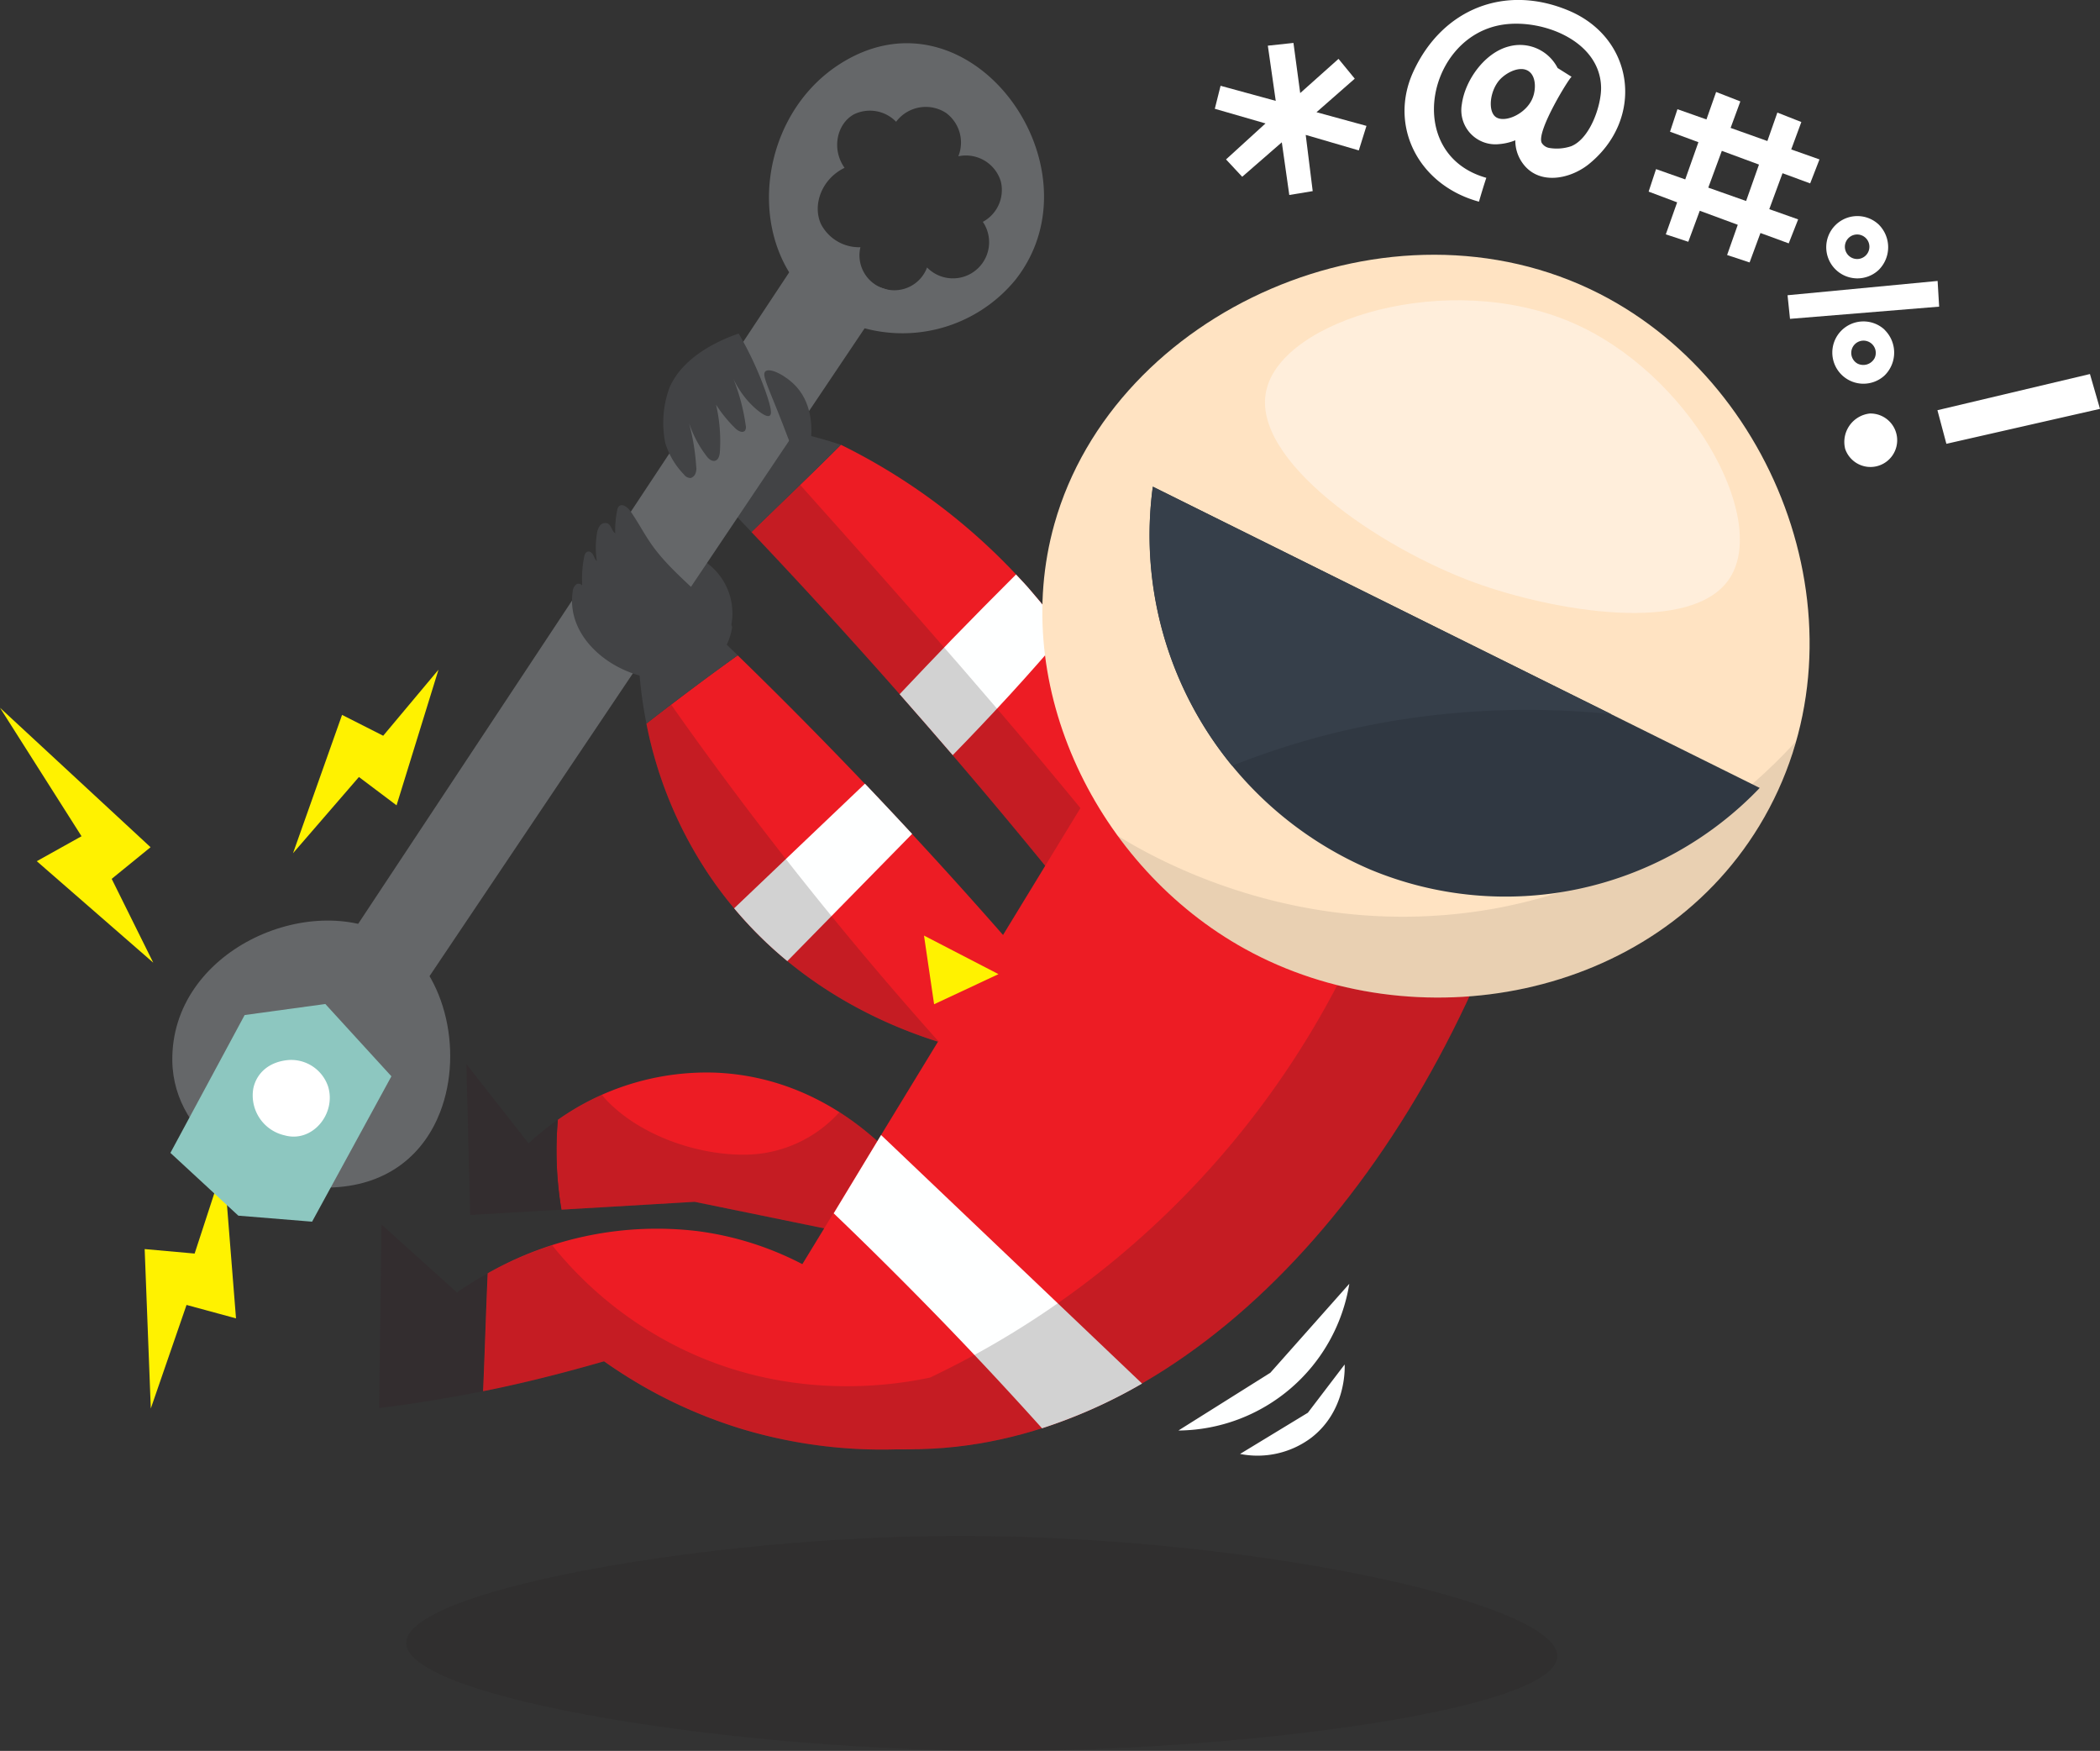 <svg xmlns="http://www.w3.org/2000/svg" xmlns:xlink="http://www.w3.org/1999/xlink" viewBox="0 0 342.57 285.55"><rect x="0" y="0" width="342.57" height="285.55" fill="#333333" stroke="none"/><defs><style>.cls-1{fill:#ed1c24;}.cls-2{fill:#feffff;}.cls-11,.cls-3{fill:#231f20;}.cls-3{opacity:0.2;}.cls-4{fill:#332d2f;}.cls-5{fill:#424345;}.cls-6{fill:#fff200;}.cls-7{fill:#656769;}.cls-8{fill:url(#linear-gradient);}.cls-9{fill:#fff;}.cls-10{fill:#ffe3c2;}.cls-11{opacity:0.1;}.cls-12{fill:#303842;}.cls-13{fill:#363f4a;}.cls-14{fill:#ffeedb;}</style><linearGradient id="linear-gradient" x1="-14890.56" y1="-4131.26" x2="-14890.56" y2="-4094.22" gradientTransform="matrix(-0.86, -0.51, -0.51, 0.86, -14832.2, -3966.36)" gradientUnits="userSpaceOnUse"><stop offset="0" stop-color="#608782"/><stop offset="1" stop-color="#8dc7c0"/></linearGradient></defs><title>team-struggling</title><g id="Layer_2" data-name="Layer 2"><g id="Layer_1-2" data-name="Layer 1"><path class="cls-1" d="M116.55,174.93A42.1,42.1,0,0,0,91,182.63a58.12,58.12,0,0,0,.58,14.65L113.32,196l32.31,6.62,3.69-9.69C148,191.09,136.73,175.68,116.55,174.93Z"/><path class="cls-1" d="M188.41,132.92a99.36,99.36,0,0,0-51.23-60.38c-4.73,4.74-9.64,9.39-14.59,14.23q27,28.48,51.42,58.75Z"/><path class="cls-2" d="M168.25,96.45c-.83-1-1.67-1.87-2.51-2.76q-5.22,5.2-10.49,10.62c-2.89,3-5.71,5.95-8.49,8.9q4.36,4.95,8.66,9.94,4.64-4.75,9.36-9.89c3.09-3.37,6-6.71,8.87-10C172,101,170.23,98.73,168.25,96.45Z"/><path class="cls-3" d="M122.59,86.77q27,28.48,51.42,58.75l7.82-6.84c-16.31-20.36-33.78-40-51.31-59.61C127.9,81.61,125.25,84.16,122.59,86.77Z"/><path class="cls-3" d="M136.93,181.38a20.93,20.93,0,0,1-15.11,6.93c-8.09.16-17.78-3.23-23.23-9.27-.14-.15-.26-.32-.39-.48A45.08,45.08,0,0,0,91,182.63a58.12,58.12,0,0,0,.58,14.65L113.32,196l32.31,6.62,3.69-9.69A46,46,0,0,0,136.93,181.38Z"/><path class="cls-1" d="M186.25,115.38,117,228.94c13.48,6.32,24.91,7.59,33.24,7.39,40-1,78-37.94,96.94-92.32Z"/><path class="cls-4" d="M74.54,210.78,62.23,199.7l-.38,29.93c5.31-.65,11-1.56,17-2.75.28-6.41.46-12.81.75-19.22A56.84,56.84,0,0,0,74.54,210.78Z"/><path class="cls-1" d="M113.78,200.78a56,56,0,0,0-34.22,6.88c-.29,6.41-.47,12.81-.75,19.22l1.27-.25c6.65-1.37,12.82-3,18.46-4.62a78.31,78.31,0,0,0,22.62,11.08,79.31,79.31,0,0,0,37.08,2C157.43,233.26,144.06,204.74,113.78,200.78Z"/><path class="cls-2" d="M143.73,185.11,136,197.88q8.65,8.28,17.53,17.42,8.64,8.93,16.45,17.63a83.53,83.53,0,0,0,16.32-7.29Z"/><path class="cls-3" d="M227.18,139.38a145.26,145.26,0,0,1-75.47,85.29c-5.87,1.23-22.74,4-40.63-4.75a61.9,61.9,0,0,1-21-16.83,60.44,60.44,0,0,0-10.49,4.56c-.29,6.41-.47,12.81-.75,19.22l1.27-.25c6.65-1.37,12.82-3,18.46-4.62a77.88,77.88,0,0,0,48.76,14.31c1,0,2,0,2.94,0,40-1,78-37.94,96.94-92.32Z"/><path class="cls-5" d="M137.17,72.54a75.08,75.08,0,0,0-9.08-2.39L118.06,82c1.52,1.58,3,3.17,4.53,4.76C127.53,81.93,132.44,77.28,137.17,72.54Z"/><path class="cls-5" d="M113,90.53a10.22,10.22,0,0,1,5.78,13.22l-6.45-5.19Z"/><path class="cls-1" d="M135.64,122.18q-7.7-7.92-15.3-15.3c-4.94,3.52-9.76,7.16-14.89,11.13a67.55,67.55,0,0,0,10.29,24.8c16.37,24.16,42.68,28.75,47.43,29.49l10.44-8.2C162.12,150.47,149.49,136.42,135.64,122.18Z"/><path class="cls-2" d="M119.76,148.13a65.89,65.89,0,0,0,8.68,8.61L148.79,136q-3.78-4.08-7.69-8.19Z"/><path class="cls-3" d="M105.45,118a67.55,67.55,0,0,0,10.29,24.8c11.19,16.52,27,23.88,37.44,27.13a605.28,605.28,0,0,1-43.69-55Z"/><path class="cls-5" d="M109.93,96.92l-5.85,6.46A71.06,71.06,0,0,0,105.45,118c5.13-4,10-7.61,14.89-11.13C116.85,103.49,113.38,100.15,109.93,96.92Z"/><polygon class="cls-6" points="162.88 158.87 152.38 163.78 150.73 152.58 162.88 158.87"/><path class="cls-3" d="M165.44,285.55c37.86-.18,88.36-6.66,88.6-15.41.25-9-53.07-20.38-102.24-19.61-39,.61-85.68,9-85.53,17.46C66.43,277,120.06,285.76,165.44,285.55Z"/><path class="cls-2" d="M220.1,209.38l-12.87,14.5-15,9.42a28.49,28.49,0,0,0,27.88-23.92Z"/><path class="cls-2" d="M219.35,222.53l-6,7.87-11.06,6.72a14.62,14.62,0,0,0,11.59-2.62C219.61,230.1,219.38,223.17,219.35,222.53Z"/><path class="cls-6" d="M25,157,6,140.45l7.3-4.07L0,115.43l24.56,22.74-6.34,5.16Z"/><path class="cls-6" d="M36.5,189.9l2,25.11-8.07-2.19-5.83,16.89-1-26,8.15.73Z"/><path class="cls-6" d="M71.53,109.22l-6.84,22.12-6.14-4.62L47.8,139.15l8-22.56,6.71,3.4Z"/><path class="cls-7" d="M71.79,181.39c3.94-10.16.68-23.7-8.1-28.71-13.21-7.54-35.83,2.38-35.58,20.35.18,12.84,14.27,21.22,26.32,20.62C63.6,193.19,69.23,188,71.79,181.39Z"/><polygon class="cls-8" points="63.85 175.53 50.91 199.24 38.88 198.26 27.8 188.02 39.91 165.54 53.07 163.74 63.85 175.53"/><path class="cls-9" d="M41.32,177.53c.48-2.36,2.4-4.39,5.82-4.66a6.36,6.36,0,0,1,6.37,4.29c1.4,4.44-2.54,9.27-7.08,8A6.67,6.67,0,0,1,41.32,177.53Z"/><polygon class="cls-7" points="130.12 42.33 55.15 155.62 67.23 163.42 145.17 47.4 130.12 42.33"/><path class="cls-5" d="M119.43,102.31a10,10,0,0,1-3.29,6c-8,6.67-24.3-1-22.72-11.8a1.61,1.61,0,0,1,.65-1.25c.43-.23,1.12.17.93.62a18.68,18.68,0,0,1,.28-5c.07-.38.22-.82.59-.92s.75.24.93.59a3.38,3.38,0,0,0,.57,1,14.17,14.17,0,0,1,0-4.48,2.81,2.81,0,0,1,.47-1.31,1.1,1.1,0,0,1,1.25-.41c.64.28.69,1.23,1.27,1.63a16.39,16.39,0,0,1,.31-3.72,1.29,1.29,0,0,1,.28-.67c.54-.55,1.42.12,1.87.75,1.32,1.87,2.34,3.92,3.69,5.77,2.42,3.32,5.67,6,8.58,8.86C115.63,98.58,119.55,101.74,119.43,102.31Z"/><path class="cls-7" d="M138.78,52.81a23.84,23.84,0,0,0,26.86-7.17C180.11,27.3,158.26-3.15,137,10.44,121.73,20.2,120.86,45.57,138.78,52.81Zm.4-34.1a5.94,5.94,0,0,1,7,1.15,6.05,6.05,0,0,1,8.15-1.44,6,6,0,0,1,2,7.07,5.94,5.94,0,0,1,6.94,4.13,5.9,5.9,0,0,1-2.94,6.56,5.9,5.9,0,0,1-9.1,7.44,5.69,5.69,0,0,1-10.87-3.3,7,7,0,0,1-6.46-3.83c-1.38-3.11.14-7.3,3.87-9.12C135.59,24.27,136.56,20.24,139.18,18.72Z"/><path class="cls-10" d="M260.91,47.9C226.85,30.55,181.8,50.59,172,85.46c-7.45,26.51,7,56,31.1,69.3,27.54,15.21,66.48,8.56,83.89-20.08C305.48,104.26,291,63.25,260.91,47.9Z"/><path class="cls-11" d="M182.34,136.31a64.4,64.4,0,0,0,20.76,18.46c27.54,15.21,66.48,8.56,83.89-20.08a55.92,55.92,0,0,0,6-13.8,88.34,88.34,0,0,1-48.87,27.23C212.34,153.92,188.14,139.89,182.34,136.31Z"/><path class="cls-12" d="M188.06,79.37l99,49.13a57.37,57.37,0,0,1-63.51,13.32A59.35,59.35,0,0,1,188.06,79.37Z"/><path class="cls-13" d="M262.84,116.47l-74.78-37.1A59.09,59.09,0,0,0,201,124.89a127,127,0,0,1,25.27-7.15A134,134,0,0,1,262.84,116.47Z"/><path class="cls-4" d="M91,182.63a41,41,0,0,0-4.77,3.84L76.08,173.54l.62,24.61,14.89-.87A58.12,58.12,0,0,1,91,182.63Z"/><path class="cls-9" d="M342.57,66.68l-25.06,5.7-1.46-5.48L340.93,61ZM305,67.44A4.67,4.67,0,0,0,301,73.21,4.36,4.36,0,1,0,305,67.44Z"/><path class="cls-9" d="M255.88,1.72c-10.35-4.34-20.57-.3-25.3,9.91-4.1,8.84.74,18.55,10.68,21.26.38-1.3.77-2.6,1.2-3.89-13.59-3.82-9.71-23.26,2.85-25,6.49-.9,15.65,2.72,15.87,10.16.09,2.9-1.74,8.41-4.86,9.68a7.37,7.37,0,0,1-3.58.29,1.81,1.81,0,0,1-1.23-.81c-1-1.81,4.66-10.92,4.87-10.79l-2.29-1.44a6.89,6.89,0,0,0-7.94-3.52c-3.94,1-7.16,5.51-7.68,9.42a5.56,5.56,0,0,0,6.11,6.51,8.89,8.89,0,0,0,2.61-.62,6.29,6.29,0,0,0,1,3.45c2.54,3.94,7.71,3,10.88.53C268.31,19.51,266.74,6.27,255.88,1.72ZM244,19.08c-1.29-.94-1-4.14.58-6,1.14-1.29,3.42-2.42,4.8-1.46,1.21.85,1.17,2.92.69,4.21C249.12,18.52,245.48,20.14,244,19.08Z"/><path class="cls-9" d="M306.43,36.58a5.08,5.08,0,1,0,0,7.48A5.21,5.21,0,0,0,306.43,36.58ZM302,42a2,2,0,1,1,2.75-.88A2,2,0,0,1,302,42Zm5.42,11.76a5.08,5.08,0,1,0,0,7.48A5.21,5.21,0,0,0,307.43,53.79ZM303,59.29a2,2,0,1,1,2.81-.9A2.09,2.09,0,0,1,303,59.29ZM291.6,48.15l24.48-2.33.25,4.19L292,52Z"/><path class="cls-9" d="M221.66,24.53l1.25-4-8.15-2.23L221,12.83,218.35,9.6l-6.25,5.58L211,7l-4.18.45,1.29,9-9-2.46-.94,3.75,8.27,2.39L200,26l2.64,2.83,6.46-5.62,1.22,8.59,3.82-.63L213,22Z"/><path class="cls-9" d="M291.79,39.69l1.54-3.91-4.71-1.67,2.16-5.86,4.51,1.66L296.81,26l-4.61-1.63,1.65-4.47-3.91-1.54L288.31,23l-6-2.14,1.59-4.32L279.95,15l-1.58,4.48-4.73-1.67-1.21,3.67,4.63,1.71-2.15,6.07-4.76-1.68-1.21,3.67L273.59,33l-1.85,5.22,3.67,1.21,1.87-5.06,6.2,2.29-1.74,4.93,3.67,1.21L287.18,38Zm-13.12-9.09,2.21-6,6.06,2.24-2.1,5.94Z"/><path class="cls-5" d="M112.35,68.82a35.75,35.75,0,0,1,1.22,7.26,2.09,2.09,0,0,1-.17,1.25,1.19,1.19,0,0,1-.75.63,1.4,1.4,0,0,1-1.11-.61,12.75,12.75,0,0,1-3-5.05,16.56,16.56,0,0,1,.72-9.2c2.49-5.51,9.19-8,11.24-8.7a55.93,55.93,0,0,1,4.33,9.29c1.09,3.08,1.06,3.88.73,4.1-.62.41-2.47-1.18-3.55-2.39a16,16,0,0,1-2.36-3.58,32.69,32.69,0,0,1,2,7.57,1.1,1.1,0,0,1-.11.82c-.37.48-1.12.09-1.55-.32A21.8,21.8,0,0,1,116.81,66a26.42,26.42,0,0,1,.61,7.87c-.07.51-.24,1.1-.73,1.26s-1-.21-1.31-.59A18.28,18.28,0,0,1,112.35,68.82Z"/><path class="cls-5" d="M129.94,63.1c-1.66-1.84-4.34-3.2-5.08-2.54-.56.5.19,2,2,6.5,1.15,2.87,2,5.22,2.62,6.77l2.77-1.69C132.44,70.54,132.74,66.21,129.94,63.1Z"/><path class="cls-14" d="M256.42,52.6c-20.08-8.66-47.27-.56-49.85,11.08C204,75,224.94,89.35,240.72,95.07c12.42,4.5,35.56,8.69,41.54-.92C288.46,84.2,275.44,60.8,256.42,52.6Z"/></g></g></svg>